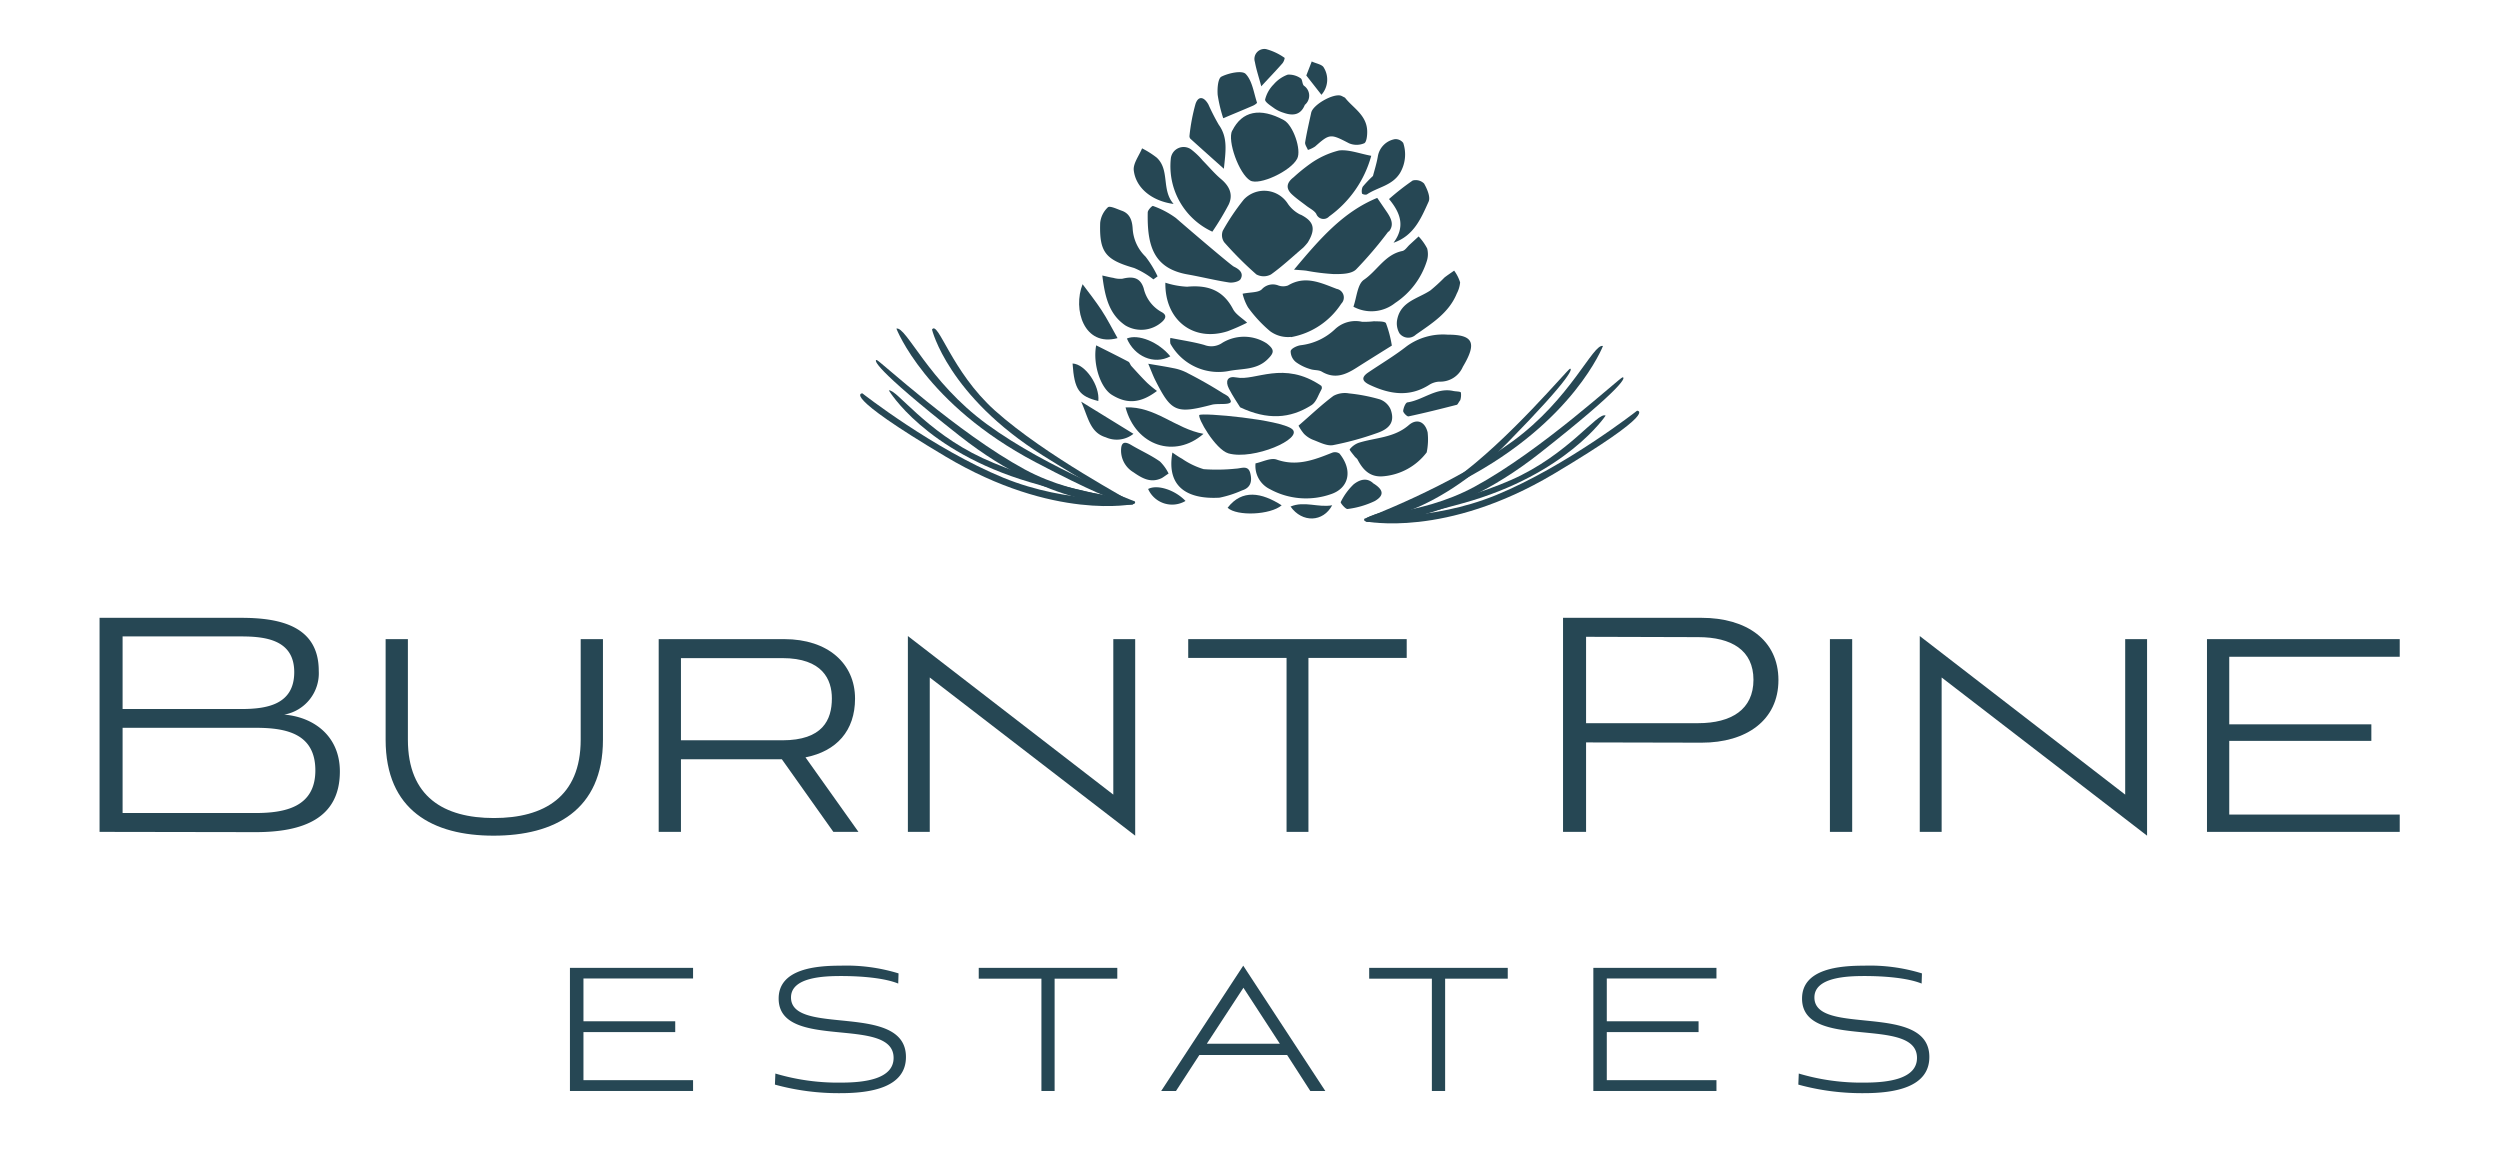 <svg id="Layer_1" data-name="Layer 1" xmlns="http://www.w3.org/2000/svg" xmlns:xlink="http://www.w3.org/1999/xlink" viewBox="0 0 388.46 179.16"><defs><style>.cls-1{fill:none;}.cls-2{clip-path:url(#clip-path);}.cls-3{clip-path:url(#clip-path-2);}.cls-4{clip-path:url(#clip-path-3);}.cls-5{clip-path:url(#clip-path-4);}.cls-6{fill:#264754;}</style><clipPath id="clip-path"><rect class="cls-1" y="-292.64" width="388.46" height="179.16"/></clipPath><clipPath id="clip-path-2"><rect class="cls-1" x="-84.56" y="-476.15" width="557.94" height="557.94"/></clipPath><clipPath id="clip-path-3"><rect class="cls-1" width="388.46" height="179.16"/></clipPath><clipPath id="clip-path-4"><rect class="cls-1" x="-76.15" y="-176.48" width="540.65" height="540.65"/></clipPath></defs><g class="cls-4"><g class="cls-5"><path class="cls-6" d="M15.47,129.26V96h22c5.91,0,12.06,1.2,12.06,8.24a6.53,6.53,0,0,1-5.37,6.8c4.53.36,8.65,3.28,8.65,8.83,0,7.28-5.67,9.43-13.07,9.43Zm3.58-30.37v11.28H37.48c3.94,0,8.24-.66,8.24-5.73s-4.54-5.55-8.3-5.55Zm0,14.2v13.24H39.69c4.54,0,9.31-.89,9.31-6.62s-4.54-6.62-9.25-6.62Z"/><path class="cls-6" d="M90.23,99.31h3.46v15.63c0,11-7.58,14.91-17,14.91s-16.77-3.93-16.77-14.91V99.31h3.46v15.63c0,8.89,5.61,12.17,13.37,12.17s13.48-3.28,13.48-12.17Z"/><path class="cls-6" d="M129.49,129.26l-8-11.28H105.81v11.28h-3.46V99.31h19.51c6.8,0,11,3.81,11,9.24,0,5-2.87,8.18-7.7,9.13l8.23,11.58Zm-23.68-27v12.77h15.75c6.26,0,7.7-3.16,7.7-6.51,0-2.92-1.44-6.26-7.7-6.26Z"/><polygon class="cls-6" points="144.47 105.27 144.47 129.26 141.07 129.26 141.07 98.83 172.99 123.47 172.99 99.31 176.39 99.31 176.39 129.85 144.47 105.27"/><polygon class="cls-6" points="199.91 129.26 199.91 102.23 184.63 102.23 184.63 99.31 218.58 99.31 218.58 102.23 203.31 102.23 203.31 129.26 199.91 129.26"/><path class="cls-6" d="M246.45,115.36v13.9h-3.58V96h21.54c6.92,0,11.93,3.41,11.93,9.67s-5,9.73-11.93,9.73Zm0-16.41v13.42h17.42c5.19,0,8.59-2.15,8.59-6.74S269.06,99,263.87,99Z"/><rect class="cls-6" x="284.34" y="99.31" width="3.46" height="29.95"/><polygon class="cls-6" points="301.7 105.27 301.7 129.26 298.3 129.26 298.3 98.83 330.22 123.47 330.22 99.31 333.62 99.31 333.62 129.85 301.7 105.27"/><polygon class="cls-6" points="342.93 129.26 342.93 99.31 372.88 99.31 372.88 102.05 346.39 102.05 346.39 112.55 368.47 112.55 368.47 115.12 346.39 115.12 346.39 126.57 372.88 126.57 372.88 129.26 342.93 129.26"/><polygon class="cls-6" points="88.56 169.52 88.56 150.39 107.69 150.39 107.69 152.04 90.66 152.04 90.66 158.69 104.92 158.69 104.92 160.37 90.66 160.37 90.66 167.84 107.69 167.84 107.69 169.52 88.56 169.52"/><path class="cls-6" d="M139.57,152.83c-2.19-.89-5.83-1.17-8.88-1.17-2.67,0-7.78.17-7.78,3.33,0,6.1,17.86.65,17.86,9.25,0,4.77-5.52,5.62-10.15,5.62a37.2,37.2,0,0,1-10.21-1.33l.07-1.72a34,34,0,0,0,10.21,1.41c3.67,0,8.16-.55,8.16-3.84,0-6.65-17.86-1-17.86-9.22,0-4.66,5.9-5.11,9.63-5.11a27.57,27.57,0,0,1,9,1.2Z"/><polygon class="cls-6" points="161.82 169.52 161.82 152.07 152.08 152.07 152.08 150.39 173.61 150.39 173.61 152.07 163.87 152.07 163.87 169.52 161.82 169.52"/><path class="cls-6" d="M200,163.93H186.36l-3.63,5.59h-2.3l12.75-19.47,12.75,19.47H203.6Zm-12.48-1.75h11.35l-5.66-8.7Z"/><polygon class="cls-6" points="222.49 169.52 222.49 152.07 212.75 152.07 212.75 150.39 234.28 150.39 234.28 152.07 224.55 152.07 224.55 169.52 222.49 169.52"/><polygon class="cls-6" points="247.58 169.52 247.58 150.39 266.71 150.39 266.71 152.04 249.67 152.04 249.67 158.69 263.93 158.69 263.93 160.37 249.67 160.37 249.67 167.84 266.71 167.84 266.71 169.52 247.58 169.52"/><path class="cls-6" d="M298.59,152.83c-2.2-.89-5.83-1.17-8.88-1.17-2.67,0-7.78.17-7.78,3.33,0,6.1,17.86.65,17.86,9.25,0,4.77-5.52,5.62-10.15,5.62a37.2,37.2,0,0,1-10.21-1.33l.07-1.72a34,34,0,0,0,10.21,1.41c3.67,0,8.16-.55,8.16-3.84,0-6.65-17.86-1-17.86-9.22,0-4.66,5.89-5.11,9.63-5.11a27.57,27.57,0,0,1,9,1.2Z"/><path class="cls-6" d="M203.84,9.56c.64.31,1.62.45,1.86.95a3.55,3.55,0,0,1-.37,4.22l-2.35-3,.86-2.22"/><path class="cls-6" d="M204,68.33c1,.37,2.15,1,3.12.84a47,47,0,0,0,6.85-1.88c2.13-.73,2.77-1.88,2.1-3.7a2.89,2.89,0,0,0-1.65-1.53,26.86,26.86,0,0,0-4.79-.93,3.73,3.73,0,0,0-2.43.38c-1.79,1.33-3.41,2.88-5.43,4.63a7,7,0,0,0,.85,1.27,4.12,4.12,0,0,0,1.38.92"/><path class="cls-6" d="M215.36,50.23c-.16-.33-1.22-.28-1.88-.31a12.71,12.71,0,0,1-1.84.08,4.64,4.64,0,0,0-4.23,1.18,9.3,9.3,0,0,1-5.28,2.46c-.58.07-1.5.5-1.58.91a2.16,2.16,0,0,0,.81,1.71,7.13,7.13,0,0,0,2.23,1.09c.57.21,1.3.1,1.8.4,2,1.18,3.65.5,5.35-.58s3.48-2.19,5.53-3.47a17.72,17.72,0,0,0-.91-3.47"/><path class="cls-6" d="M200.58,52.39a11.81,11.81,0,0,0,7.83-5.2,1.36,1.36,0,0,0-.71-2.3c-2.46-.94-4.9-2.14-7.57-.53a2.22,2.22,0,0,1-1.49,0,2.3,2.3,0,0,0-2.56.58c-.54.55-1.76.44-3,.7a7.7,7.7,0,0,0,.84,2.12,20.47,20.47,0,0,0,3.43,3.7,4.68,4.68,0,0,0,3.25.89"/><path class="cls-6" d="M215.79,36c.86-1,.4-2-.22-2.95L214,30.75c-5.35,2.19-9,6.46-12.93,11.15,1,.08,1.43.1,1.9.16a33.52,33.52,0,0,0,4.32.53c1.17,0,2.7,0,3.44-.74a61.61,61.61,0,0,0,5-5.88"/><path class="cls-6" d="M202.05,33.35a5.15,5.15,0,0,1-1.92-1.66,4.36,4.36,0,0,0-6.85-.7A34.49,34.49,0,0,0,190,35.86a1.93,1.93,0,0,0,.22,1.78,54.76,54.76,0,0,0,5,5,2.39,2.39,0,0,0,2.28,0c1.75-1.25,3.33-2.74,5-4.16a8.15,8.15,0,0,0,.71-.81c1.31-2.15.91-3.29-1.09-4.31"/><path class="cls-6" d="M224.94,52a9.58,9.58,0,0,0-6.36,1.8c-1.9,1.49-4,2.73-6,4.09-1.18.81-.84,1.4.27,1.92,3.07,1.44,6.12,1.95,9.21,0a3.21,3.21,0,0,1,1.6-.51A3.8,3.8,0,0,0,227.3,57c2.24-3.75,1.62-5-2.36-5"/><path class="cls-6" d="M191.46,20.29c-.79,1.58,1.07,6.73,2.8,7.76,1.4.82,6.3-1.45,7.3-3.39.71-1.36-.63-5.23-2.08-6-3.69-2-6.49-1.4-8,1.64"/><path class="cls-6" d="M179.15,32c-.11-.05-.8.62-.81,1-.1,5.05.82,8.69,6.18,9.64,2.16.38,4.29.92,6.45,1.25.59.09,1.58-.13,1.8-.53.52-.92-.2-1.53-1.05-1.93-.4-.19-6.4-5.28-9-7.55A13.85,13.85,0,0,0,179.15,32"/><path class="cls-6" d="M213.07,24.21c-1.81-.34-3.48-1-5-.83a13.1,13.1,0,0,0-4.47,2.06A26.66,26.66,0,0,0,201,27.55c-1.08.83-1.26,1.71-.25,2.66.7.65,1.49,1.19,2.24,1.77.52.41,1.22.72,1.54,1.26a1.19,1.19,0,0,0,2,.39,17.16,17.16,0,0,0,6.54-9.42"/><path class="cls-6" d="M192.7,63.29c4.22,2,7.76,1.78,11.09-.34.76-.48,1.08-1.65,1.58-2.52.07-.12,0-.43-.06-.48-5.86-4-10.26-.69-13.2-1.3-1.4-.28-1.75.57-1.16,1.73s1.35,2.25,1.75,2.91"/><path class="cls-6" d="M188.38,36a43.31,43.31,0,0,0,2.54-4.22c.75-1.59.08-2.91-1.24-4-1-.85-1.86-1.89-2.79-2.83a11.47,11.47,0,0,0-1.82-1.74,2,2,0,0,0-3.15,1.49A11.2,11.2,0,0,0,188.38,36"/><path class="cls-6" d="M195.09,72a4,4,0,0,0,2.22,4,11.68,11.68,0,0,0,9.51.78c2.73-.91,3.46-3.65,1.32-6.3a1.24,1.24,0,0,0-1.13-.14c-2.79,1.11-5.5,2.18-8.64,1.07-.93-.32-2.21.37-3.28.59"/><path class="cls-6" d="M210.3,47.66a5.9,5.9,0,0,0,6.48-.58,12.2,12.2,0,0,0,4.91-6.47,3.48,3.48,0,0,0,.07-2,8.33,8.33,0,0,0-1.33-1.87L219.06,38c-.38.34-.72.9-1.14,1-2.71.53-3.93,3.08-6,4.48-1,.69-1.11,2.74-1.63,4.21"/><path class="cls-6" d="M181.08,43.92c-.1,5.83,4.35,9.27,9.7,7.54a31,31,0,0,0,3-1.32c-.74-.7-1.74-1.26-2.19-2.11-1.56-3-4-3.77-7.13-3.48a12.87,12.87,0,0,1-3.4-.63"/><path class="cls-6" d="M221.68,70.32a9.85,9.85,0,0,0,.15-3.14c-.4-1.66-1.67-2.21-2.93-1.12-2.31,2-5.18,1.92-7.8,2.75a3.19,3.19,0,0,0-1.37,1c-.08.11.48.74.76,1.11.13.18.35.3.45.48.84,1.61,1.93,2.77,3.95,2.61a9.46,9.46,0,0,0,6.79-3.71"/><path class="cls-6" d="M181.86,52.5a2.69,2.69,0,0,0,0,.9,8.55,8.55,0,0,0,9.17,4.23c2-.38,4.2-.13,5.89-1.76,1.1-1.07,1.16-1.53-.09-2.51a6.51,6.51,0,0,0-6.87-.11,3,3,0,0,1-2.83.35c-1.65-.47-3.36-.71-5.31-1.1"/><path class="cls-6" d="M186.37,64.45c-.38.41,2.47,5.39,4.51,6,3.9,1.09,11.71-2.29,9.89-3.78s-14-2.58-14.4-2.18"/><path class="cls-6" d="M209,15.18c-.33-.16-.47-.25-.63-.31-1.2-.39-4.36,1.4-4.63,2.64-.33,1.53-.69,3.06-.94,4.6-.06.37.28.79.43,1.19a4.47,4.47,0,0,0,1.12-.54c2.26-2,2.38-2,5.26-.5a3,3,0,0,0,2.37,0c.37-.17.48-1.24.46-1.9-.07-2.5-2.24-3.61-3.44-5.17"/><path class="cls-6" d="M171.28,42.81c.4,3.2,1,6,3.59,7.76a4.83,4.83,0,0,0,5.67-.54c.72-.64.71-1.15-.08-1.56a5.64,5.64,0,0,1-2.75-3.67c-.5-1.58-1.55-1.93-3.3-1.49a3.8,3.8,0,0,1-1.44-.14c-.44-.06-.86-.18-1.69-.36"/><path class="cls-6" d="M191.22,62.5c.15-.17-.23-.73-.4-.91a5.12,5.12,0,0,0-.72-.44,68,68,0,0,0-5.93-3.36,7.75,7.75,0,0,0-1.88-.59c-1.17-.24-2.35-.42-3.87-.68.36.84.65,1.63,1,2.37,2.58,5.16,3.29,5.45,8.88,4,.85-.23,2.56.05,2.9-.37"/><path class="cls-6" d="M182.17,70.33c-1,5.64,2.74,7.27,7.33,7A16.8,16.8,0,0,0,193,76.2c1.43-.44,1.56-1.54,1.27-2.68-.32-1.31-1.42-.72-2.24-.7a28.53,28.53,0,0,1-5,.08,11.94,11.94,0,0,1-3.36-1.62c-.47-.25-.91-.56-1.56-1"/><path class="cls-6" d="M179.87,42.94A16.42,16.42,0,0,0,178,39.88a6.59,6.59,0,0,1-2-4.33c-.07-1.23-.4-2.37-1.73-2.82-.71-.25-1.8-.79-2.12-.52a3.85,3.85,0,0,0-1.2,2.43c-.15,4.58.85,5.73,5.27,7a13.11,13.11,0,0,1,3,1.77l.71-.51"/><path class="cls-6" d="M226.35,45.63a4.55,4.55,0,0,0,.53-1.75,6.21,6.21,0,0,0-.93-1.83c-.5.36-1,.68-1.5,1.07a26.65,26.65,0,0,1-2.18,2c-1.91,1.28-4.57,1.7-5.15,4.45a3.08,3.08,0,0,0,.34,2.23A1.71,1.71,0,0,0,220,52c2.49-1.75,5.11-3.36,6.35-6.36"/><path class="cls-6" d="M179.79,60.76a18.28,18.28,0,0,1-1.54-1.27c-.85-.84-1.65-1.73-2.45-2.61-.19-.21-.26-.57-.47-.68-1.65-.87-3.33-1.7-5-2.54-.55,2.83.63,6.57,2.43,7.69,2.35,1.46,4.47,1.32,7-.59"/><path class="cls-6" d="M187,67.41c-4.33-.78-7.5-4.31-12.11-4.11,1.59,6,7.69,8,12.11,4.11"/><path class="cls-6" d="M190.17,26.24c.28-2.73.65-4.85-.79-6.85a33.7,33.7,0,0,1-1.62-3.17c-.71-1.25-1.58-1.33-2-.06a29.76,29.76,0,0,0-.93,4.91.62.62,0,0,0,.13.48c1.61,1.46,3.23,2.9,5.23,4.69"/><path class="cls-6" d="M216.53,37.72c3.17-1.08,4.29-3.82,5.45-6.38.33-.71-.23-2-.7-2.82a1.84,1.84,0,0,0-1.77-.47,39,39,0,0,0-3.68,2.88c1.89,2.26,2.49,4.38.7,6.79"/><path class="cls-6" d="M190.07,18.37c1.81-.76,3.22-1.34,4.63-1.95.24-.1.65-.39.62-.47-.51-1.54-.73-3.39-1.76-4.46-.56-.59-2.66-.14-3.77.42-.55.28-.66,1.88-.58,2.85a22.26,22.26,0,0,0,.86,3.61"/><path class="cls-6" d="M202.72,16.32a1.86,1.86,0,0,0-.11-3c-.29-.27-.22-1-.52-1.16a3.16,3.16,0,0,0-2-.56,5.25,5.25,0,0,0-2.18,1.51,5.06,5.06,0,0,0-1.33,2.35c-.07.39.92,1,1.49,1.42a5.37,5.37,0,0,0,1.37.64c1.45.51,2.68.38,3.32-1.25"/><path class="cls-6" d="M213.34,27.34a17.83,17.83,0,0,0-1.6,1.68,1.66,1.66,0,0,0-.1,1.07.93.93,0,0,0,.74.13c1.69-1.15,3.91-1.34,5.15-3.32a5.65,5.65,0,0,0,.51-4.69,1.5,1.5,0,0,0-1.29-.59,3.26,3.26,0,0,0-2.66,2.71c-.19,1.09-.53,2.16-.75,3"/><path class="cls-6" d="M182.36,31.69c-1.94-2.19-.54-5.28-2.64-7.21a14.17,14.17,0,0,0-2.26-1.43c-.46,1.14-1.41,2.34-1.29,3.42.32,2.76,2.85,4.78,6.19,5.22"/><path class="cls-6" d="M168.23,44.13c-1.58,3.94.21,9.81,5.42,8.41-.84-1.47-1.6-3-2.5-4.36s-1.92-2.67-2.92-4"/><path class="cls-6" d="M226.89,62.22A2.71,2.71,0,0,0,227,61c-.07-.19-.77-.16-1.19-.25-2.64-.58-4.66,1.4-7.09,1.77-.31,0-.65.86-.69,1.34,0,.27.61.89.83.84,2.5-.53,5-1.16,7.46-1.79.17,0,.28-.34.58-.73"/><path class="cls-6" d="M181.58,73.58a6.78,6.78,0,0,0-1.34-1.87c-1.42-1-3-1.69-4.46-2.56-.77-.46-1.46-.62-1.57.5a3.92,3.92,0,0,0,1.89,3.72c1.34.93,2.68,1.73,4.37.94.25-.12.47-.31,1.11-.73"/><path class="cls-6" d="M213.33,75.05c-1-.9-2.11-.49-3,.21a9.71,9.71,0,0,0-2,2.75c-.08.14.76,1.13,1.06,1.08a13.6,13.6,0,0,0,4.24-1.24c1.53-.9,1.35-1.79-.33-2.8"/><path class="cls-6" d="M199.15,78.52c-3.12-2-6.15-2.54-8.4.38,1.47,1.35,6.65,1.11,8.4-.38"/><path class="cls-6" d="M168,62.42c1.09,2.4,1.35,4.79,3.82,5.53a4.16,4.16,0,0,0,4.3-.54l-8.12-5"/><path class="cls-6" d="M196,13.39c1.4-1.51,2.36-2.51,3.28-3.56a1.77,1.77,0,0,0,.34-.83,9,9,0,0,0-2.89-1.37,1.55,1.55,0,0,0-1.74,2c.22,1.21.62,2.38,1,3.81"/><path class="cls-6" d="M181.85,55.37c-1.81-2.23-5-3.52-6.75-2.77,1.16,2.74,4.16,4.15,6.75,2.77"/><path class="cls-6" d="M166.66,56.48c.27,4.07,1,5.09,4,5.83.26-2.38-2-5.73-4-5.83"/><path class="cls-6" d="M207,78.51c-2.19.4-4.32-.71-6.47.2,1.81,2.56,5.07,2.44,6.47-.2"/><path class="cls-6" d="M184.21,77.84c-1.66-1.74-4.41-2.6-5.81-1.86a4.08,4.08,0,0,0,5.81,1.86"/><path class="cls-6" d="M212.18,81s12.36,2.69,29.26-7.37c16.6-9.89,12.93-9.81,12.93-9.81s-11,8.63-21.9,13.11c-10.41,4.25-19.59,2.9-20.29,4.07"/><path class="cls-6" d="M212.44,81.09s11.64,1.27,26.82-10.68c13.6-10.71,13.29-11.82,12.86-11.78s-12.54,11.33-23,17c-8.81,4.77-18,4-16.73,5.49"/><path class="cls-6" d="M249.08,53.75s-4.5,11.74-21.6,20.74S212,80.6,212,80.6s13.42-5,23-12c9.09-6.61,12.54-15.27,14.07-14.84"/><path class="cls-6" d="M212.31,81s10.14-.19,21.88-12.16c10.5-10.71,10.11-11.63,9.75-11.54s-9.53,11.13-17.86,17.12c-7.05,5.08-15,5.4-13.77,6.58"/><path class="cls-6" d="M249.48,64.59s-6,9.11-22.12,13.59-14.23,2.32-14.23,2.32,12.3-1.79,21.69-5.93c8.92-3.93,13.44-10.62,14.66-10"/><path class="cls-6" d="M176.18,78.31S163.81,81,146.91,70.93C130.31,61.05,134,61.12,134,61.12s11,8.63,21.9,13.11c10.41,4.26,19.59,2.91,20.3,4.08"/><path class="cls-6" d="M175.91,78.4s-11.64,1.27-26.82-10.69C135.49,57,135.81,55.89,136.23,55.94s12.54,11.33,23,17c8.81,4.77,18,4,16.73,5.5"/><path class="cls-6" d="M139.28,51.05s4.49,11.74,21.59,20.75,15.47,6.11,15.47,6.11-13.43-5-23-12c-9.08-6.62-12.54-15.27-14.06-14.85"/><path class="cls-6" d="M138.11,60.66s5.57,9.45,21.93,14.27c16.07,4.74,13.86,2.44,13.86,2.44S162,75.5,152.66,71.17c-8.84-4.11-13.39-10.75-14.55-10.51"/><path class="cls-6" d="M144.82,51.21s2.46,10.3,17.25,19.58c13.25,8.31,14.1,7.71,13.93,7.36s-13.45-7.23-21.42-14.37c-6.74-6.05-8.83-14.09-9.76-12.57"/></g></g></svg>